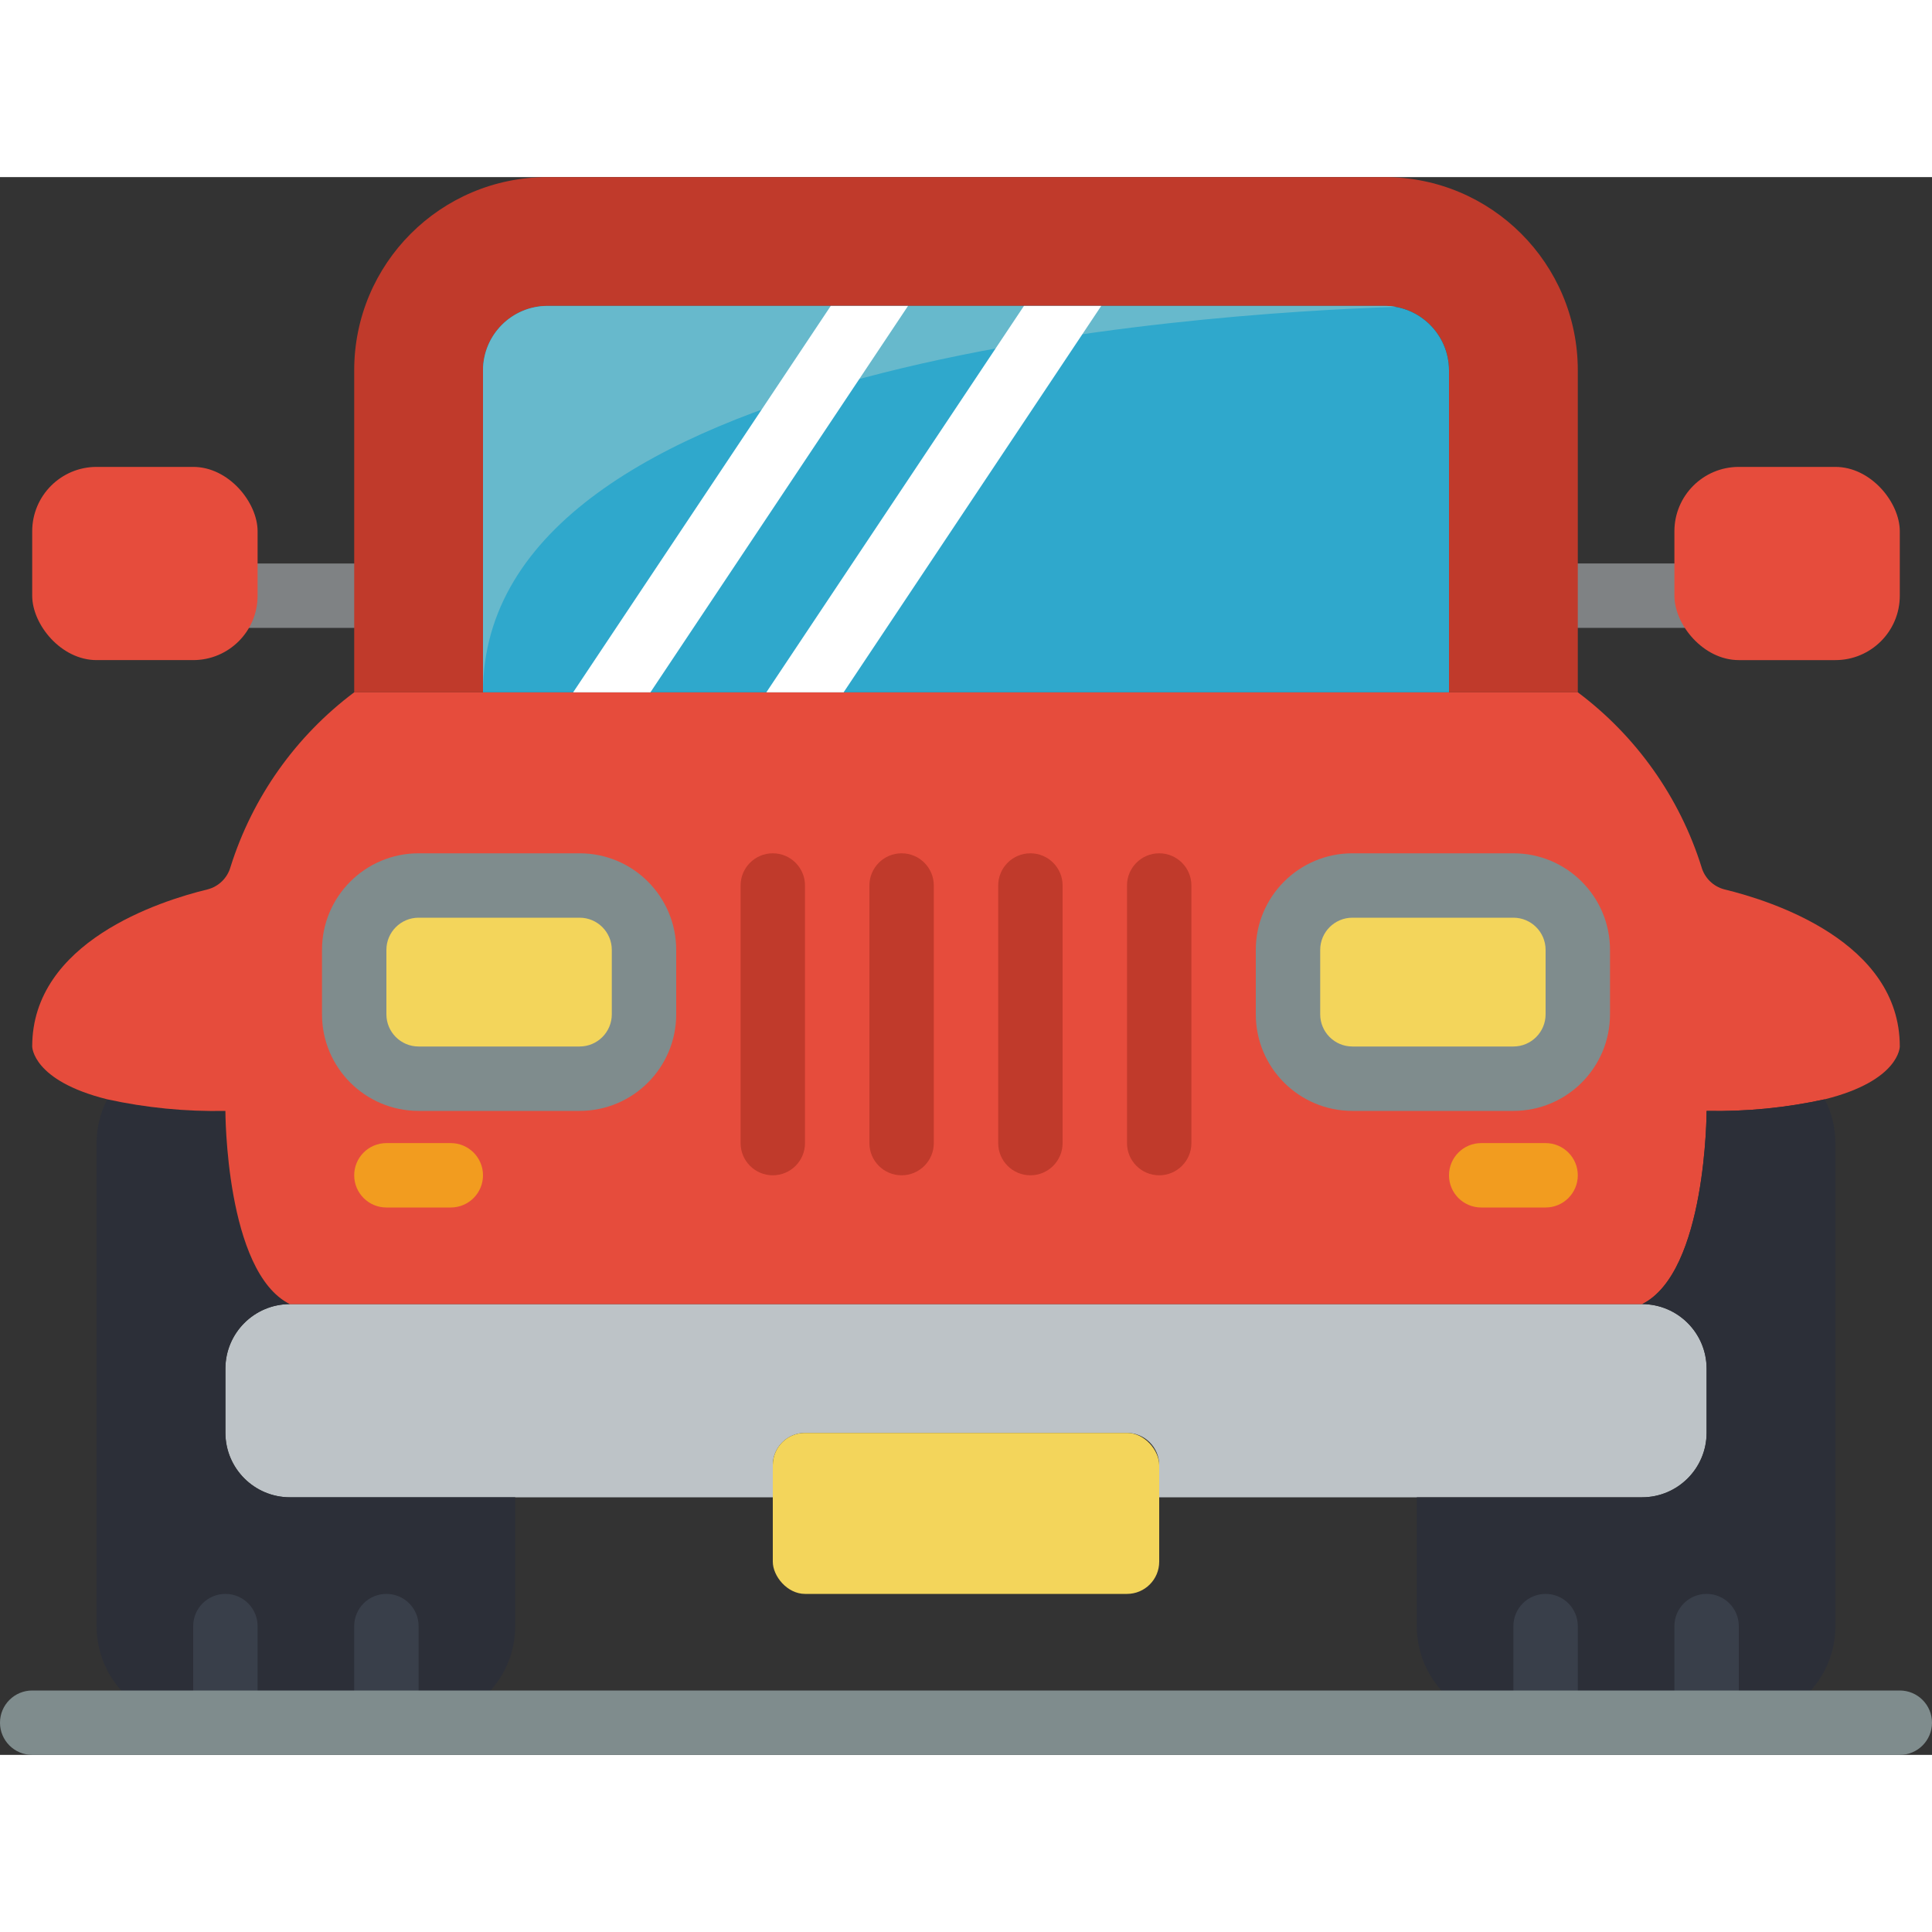 <svg height="512" viewBox="0 0 60 49" width="512" xmlns="http://www.w3.org/2000/svg"><rect x="0" y="0" width="60" height="49" fill="#333333" stroke="none"/><g id="Page-1" fill="none" fill-rule="evenodd"><g id="040---Truck" fill-rule="nonzero"><path id="Rectangle-path" d="m7 12h5v2h-5z" fill="#7f8284"/><path id="Rectangle-path" d="m48 11.999h5v2h-5z" fill="#7f8284"/><path id="Shape" d="m53 37v2c-.003 1.103-.897 1.997-2 2h-15v-1c0-.552-.448-1-1-1h-10c-.552 0-1 .448-1 1v1h-15c-1.103-.003-1.997-.897-2-2v-2c.003-1.103.897-1.997 2-2h42c1.103.003 1.997.897 2 2z" fill="#bdc3c7"/><path id="Shape" d="m16 41v4c0 1.657-1.343 3-3 3h-7c-1.657 0-3-1.343-3-3v-15c0-.473.113-.939.33-1.36 1.205.264 2.437.385 3.67.36 0 0 0 5 2 6-1.103.003-1.997.897-2 2v2c.003 1.103.897 1.997 2 2z" fill="#2c2f38"/><path id="Shape" d="m59 27s0 1.06-2.33 1.64c-1.205.264-2.437.385-3.67.36 0 0 0 5-2 6h-42c-2-1-2-6-2-6-1.233.025-2.465-.096-3.67-.36-2.33-.58-2.33-1.64-2.33-1.64 0-3.25 3.96-4.52 5.45-4.88.344-.09.615-.357.71-.7.681-2.164 2.025-4.06 3.84-5.42h38c1.815 1.36 3.159 3.256 3.84 5.42.095.343.366.61.71.7 1.49.36 5.45 1.63 5.45 4.88z" fill="#e64c3c"/><path id="Shape" d="m57 30v15c0 1.657-1.343 3-3 3h-7c-1.657 0-3-1.343-3-3v-4h7c1.103-.003 1.997-.897 2-2v-2c-.003-1.103-.897-1.997-2-2 2-1 2-6 2-6 1.233.025 2.465-.096 3.67-.36.217.421.33.887.33 1.36z" fill="#2c2f38"/><path id="Shape" d="m49 6v10h-4v-10c-.003-1.103-.897-1.997-2-2h-26c-1.103.003-1.997.897-2 2v10h-4v-10c0-3.314 2.686-6 6-6h26c3.314 0 6 2.686 6 6z" fill="#c03a2b"/><path id="Shape" d="m45 6v10h-30v-10c.003-1.103.897-1.997 2-2h26c1.103.003 1.997.897 2 2z" fill="#2fa8cc"/><path id="Shape" d="m43.35 4.03c-6.28.21-28.35 1.68-28.35 11.97v-10c.003-1.103.897-1.997 2-2h26c.117-0.0.234.01.35.03z" fill="#67b9cc"/><rect id="Rectangle-path" fill="#e64c3c" height="6" rx="2" width="7" x="1" y="9"/><rect id="Rectangle-path" fill="#e64c3c" height="6" rx="2" transform="matrix(-1 0 0 -1 111 24)" width="7" x="52" y="9"/><rect id="Rectangle-path" fill="#f3d55b" height="6" rx="2" width="9" x="40" y="22"/><path id="Shape" d="m14 32h-2c-.552 0-1-.448-1-1s.448-1 1-1h2c.552 0 1 .448 1 1s-.448 1-1 1z" fill="#f29c1f"/><path id="Shape" d="m48 32h-2c-.552 0-1-.448-1-1s.448-1 1-1h2c.552 0 1 .448 1 1s-.448 1-1 1z" fill="#f29c1f"/><g fill="#c03a2b"><path id="Shape" d="m24 31c-.552 0-1-.448-1-1v-8c0-.552.448-1 1-1s1 .448 1 1v8c0 .552-.448 1-1 1z"/><path id="Shape" d="m28 31c-.552 0-1-.448-1-1v-8c0-.552.448-1 1-1s1 .448 1 1v8c0 .552-.448 1-1 1z"/><path id="Shape" d="m32 31c-.552 0-1-.448-1-1v-8c0-.552.448-1 1-1s1 .448 1 1v8c0 .552-.448 1-1 1z"/><path id="Shape" d="m36 31c-.552 0-1-.448-1-1v-8c0-.552.448-1 1-1s1 .448 1 1v8c0 .552-.448 1-1 1z"/></g><path id="Shape" d="m28.2 4-8 12h-2.4l8-12z" fill="#fff"/><path id="Shape" d="m34.2 4-8 12h-2.4l8-12z" fill="#fff"/><path id="Shape" d="m8 45v3h-2v-3c0-.552.448-1 1-1s1 .448 1 1z" fill="#393f4a"/><path id="Shape" d="m13 45v3h-2v-3c0-.552.448-1 1-1s1 .448 1 1z" fill="#393f4a"/><path id="Shape" d="m49 45v3h-2v-3c0-.552.448-1 1-1s1 .448 1 1z" fill="#393f4a"/><path id="Shape" d="m54 45v3h-2v-3c0-.552.448-1 1-1s1 .448 1 1z" fill="#393f4a"/><rect id="Rectangle-path" fill="#f3d55b" height="5" rx="1" width="12" x="24" y="39"/><path id="Shape" d="m59 49h-58c-.552 0-1-.448-1-1s.448-1 1-1h58c.552 0 1 .448 1 1s-.448 1-1 1z" fill="#7f8c8d"/><rect id="Rectangle-path" fill="#f3d55b" height="6" rx="2" width="9" x="11" y="22"/><path id="Shape" d="m18 29h-5c-1.657 0-3-1.343-3-3v-2c0-1.657 1.343-3 3-3h5c1.657 0 3 1.343 3 3v2c0 1.657-1.343 3-3 3zm-5-6c-.552 0-1 .448-1 1v2c0 .552.448 1 1 1h5c.552 0 1-.448 1-1v-2c0-.552-.448-1-1-1z" fill="#7f8c8d"/><path id="Shape" d="m47 29h-5c-1.657 0-3-1.343-3-3v-2c0-1.657 1.343-3 3-3h5c1.657 0 3 1.343 3 3v2c0 1.657-1.343 3-3 3zm-5-6c-.552 0-1 .448-1 1v2c0 .552.448 1 1 1h5c.552 0 1-.448 1-1v-2c0-.552-.448-1-1-1z" fill="#7f8c8d"/></g></g></svg>